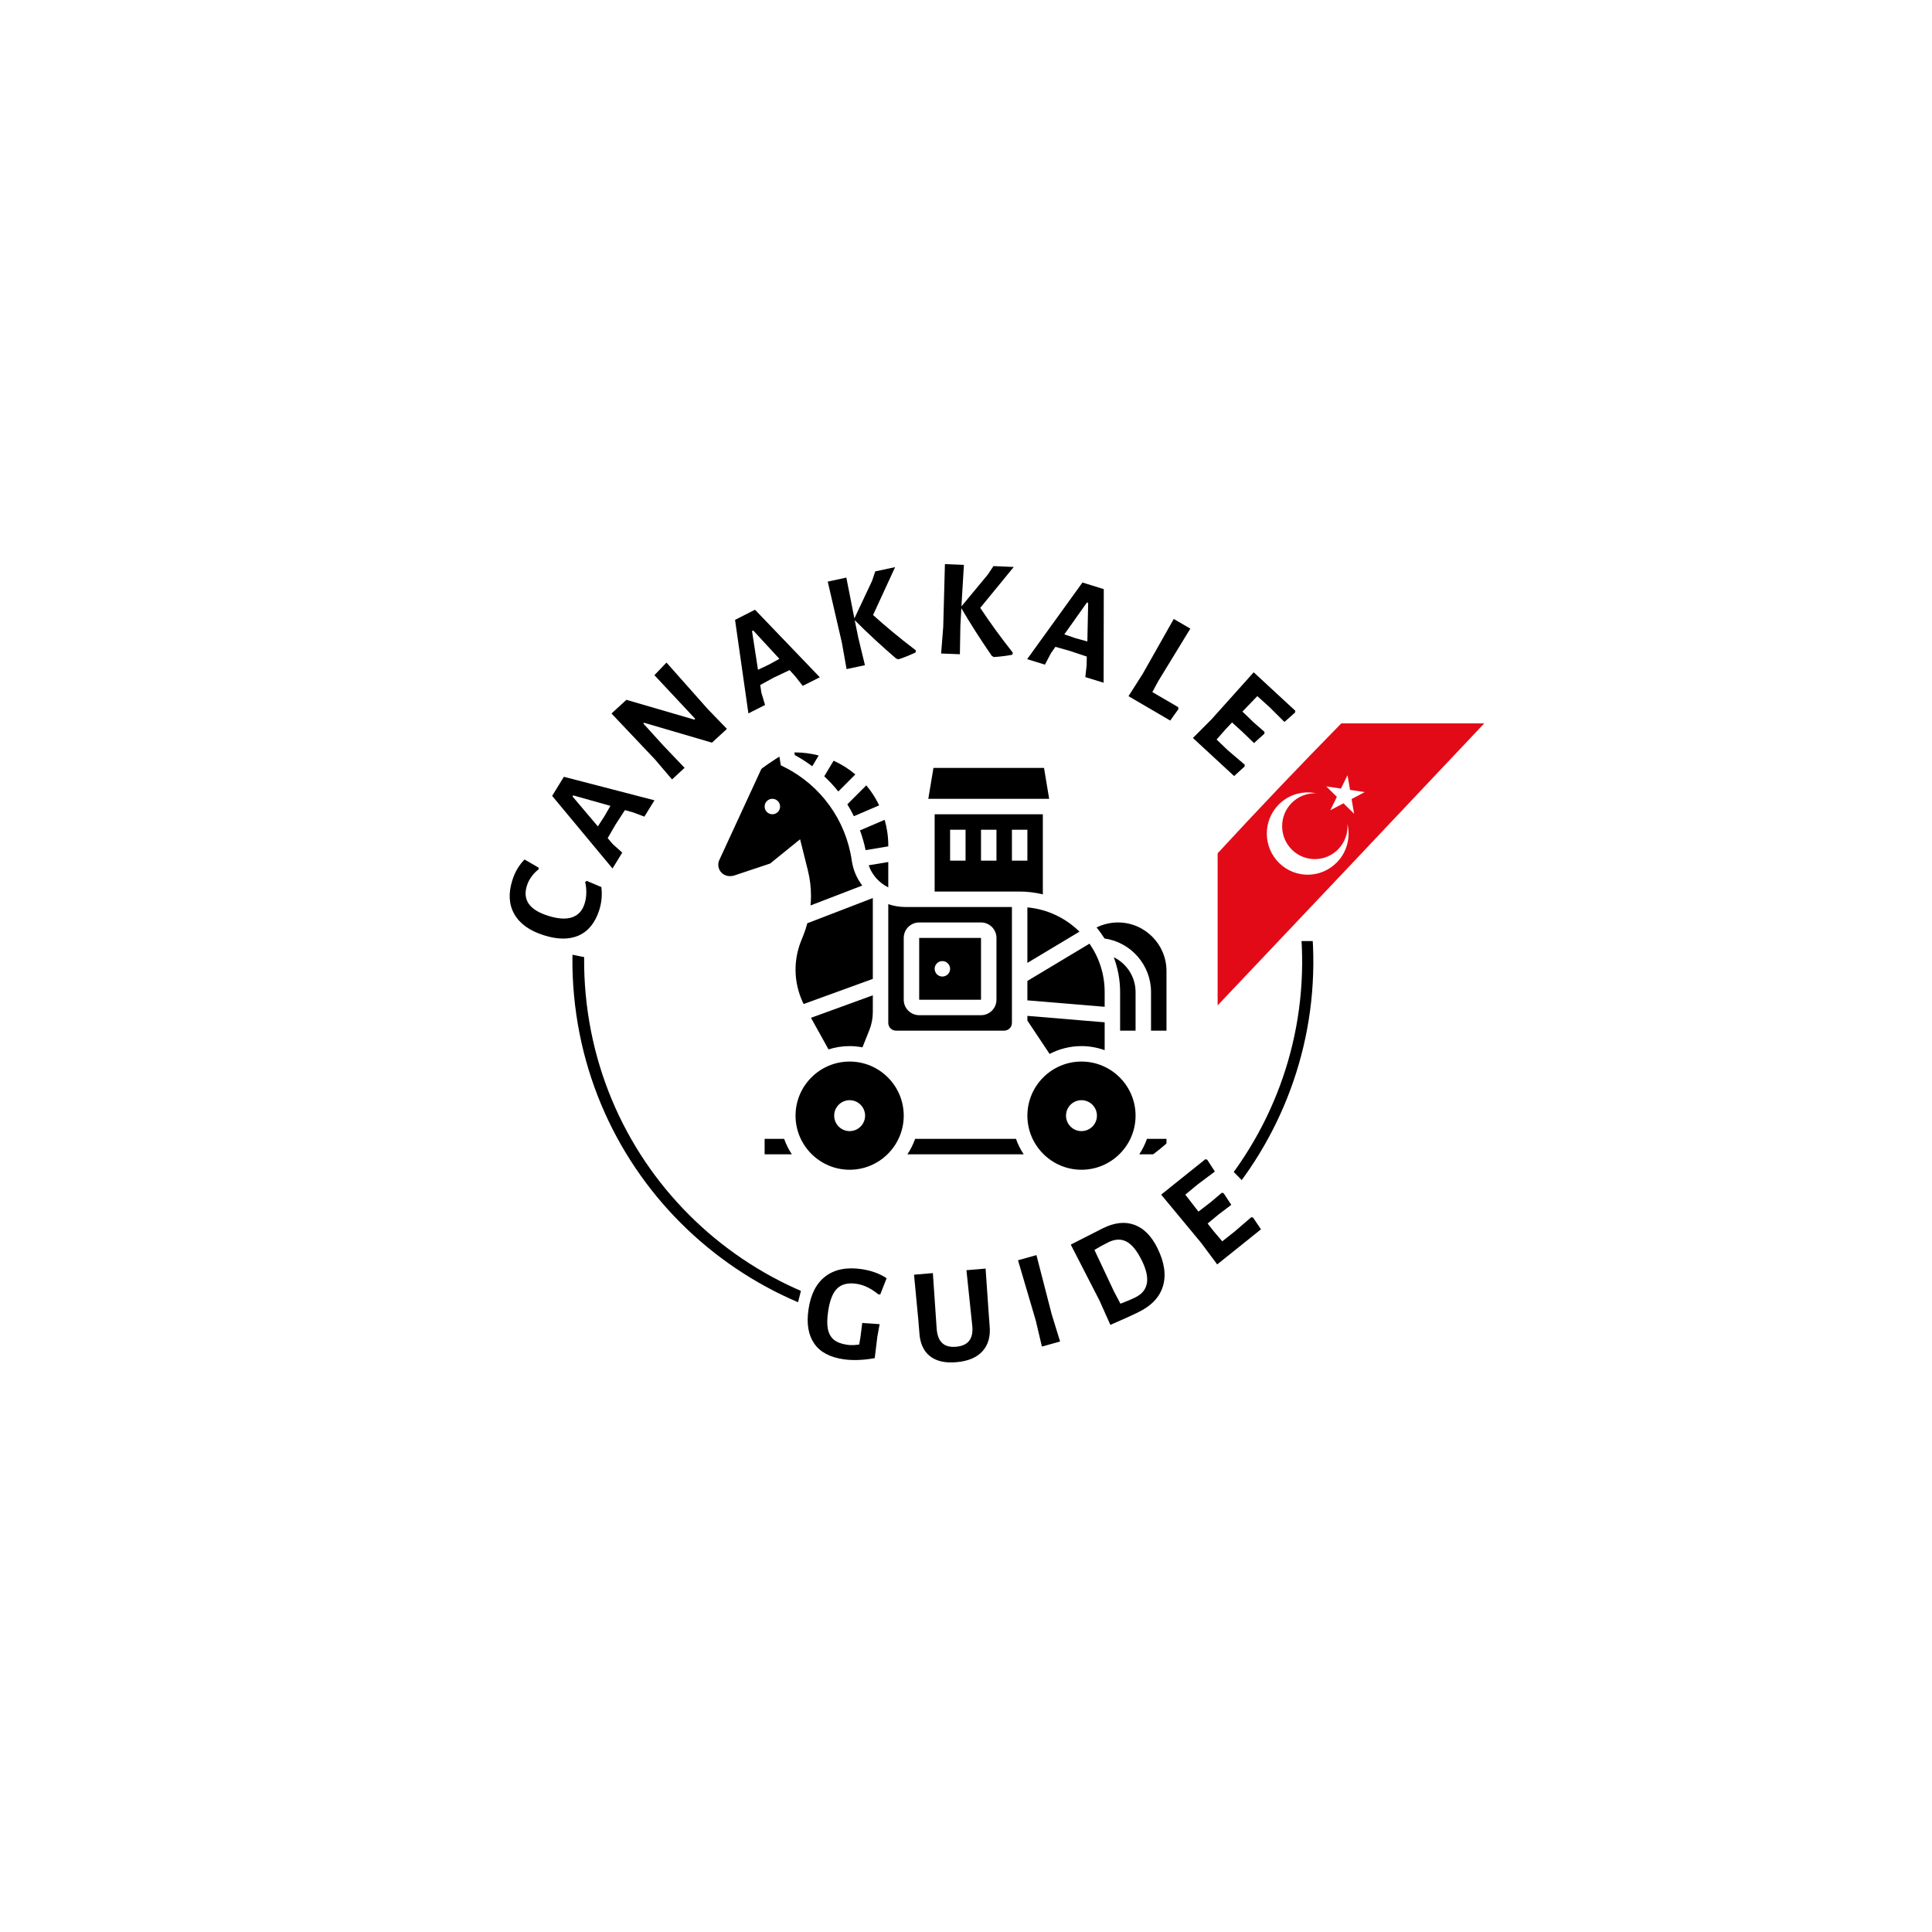 <svg xmlns="http://www.w3.org/2000/svg" xmlns:xlink="http://www.w3.org/1999/xlink" width="500" zoomAndPan="magnify" viewBox="0 0 375 375" height="500" preserveAspectRatio="xMidYMid meet" version="1.0"><defs><g/><clipPath id="c7142844b9"><path d="M 111 114 L 255 114 L 255 259 L 111 259 Z M 111 114 " clip-rule="nonzero"/></clipPath><clipPath id="91f18c91fc"><path d="M 103.109 123.684 L 246.098 106.648 L 263.137 249.637 L 120.148 266.672 Z M 103.109 123.684 " clip-rule="nonzero"/></clipPath><clipPath id="e3a0b2c25b"><path d="M 103.109 123.684 L 245.902 106.672 L 262.914 249.461 L 120.125 266.477 Z M 103.109 123.684 " clip-rule="nonzero"/></clipPath><clipPath id="b0b556c362"><path d="M 174.508 115.18 C 135.074 119.875 106.918 155.648 111.617 195.082 C 116.316 234.512 152.09 262.668 191.52 257.969 C 230.949 253.27 259.105 217.496 254.406 178.066 C 249.711 138.637 213.938 110.48 174.508 115.18 Z M 174.508 115.18 " clip-rule="nonzero"/></clipPath><clipPath id="e561615634"><path d="M 216.387 119.734 L 262.285 119.734 L 262.285 182.746 L 216.387 182.746 Z M 216.387 119.734 " clip-rule="nonzero"/></clipPath><clipPath id="9265a499b8"><path d="M 236.34 140.398 L 288.09 140.398 L 288.09 195.148 L 236.34 195.148 Z M 236.34 140.398 " clip-rule="nonzero"/></clipPath><clipPath id="d18609ab51"><path d="M 139.414 140.078 L 168 140.078 L 168 176 L 139.414 176 Z M 139.414 140.078 " clip-rule="nonzero"/></clipPath><clipPath id="e8ec3c5c7f"><path d="M 199 206 L 221 206 L 221 227.078 L 199 227.078 Z M 199 206 " clip-rule="nonzero"/></clipPath><clipPath id="34d56159d5"><path d="M 212 179 L 226.414 179 L 226.414 201 L 212 201 Z M 212 179 " clip-rule="nonzero"/></clipPath><clipPath id="b3a522c325"><path d="M 221 221 L 226.414 221 L 226.414 225 L 221 225 Z M 221 221 " clip-rule="nonzero"/></clipPath><clipPath id="bb2d57cb6f"><path d="M 154 206 L 176 206 L 176 227.078 L 154 227.078 Z M 154 206 " clip-rule="nonzero"/></clipPath></defs><rect x="-37.5" width="450" fill="#ffffff" y="-37.5" height="450" fill-opacity="1"/><rect x="-37.5" width="450" fill="#ffffff" y="-37.5" height="450" fill-opacity="1"/><g clip-path="url(#c7142844b9)"><g clip-path="url(#91f18c91fc)"><g clip-path="url(#e3a0b2c25b)"><g clip-path="url(#b0b556c362)"><path stroke-linecap="butt" transform="matrix(0.745, -0.089, 0.089, 0.745, 103.111, 123.685)" fill="none" stroke-linejoin="miter" d="M 95.869 0.002 C 42.92 -0.002 -0.001 42.919 -0.001 95.869 C 0.001 148.814 42.922 191.736 95.867 191.734 C 148.812 191.733 191.733 148.811 191.732 95.866 C 191.736 42.922 148.814 0.001 95.869 0.002 Z M 95.869 0.002 " stroke="#000000" stroke-width="6" stroke-opacity="1" stroke-miterlimit="4"/></g></g></g></g><g clip-path="url(#e561615634)"><path fill="#ffffff" d="M 216.387 119.734 L 262.285 119.734 L 262.285 182.664 L 216.387 182.664 Z M 216.387 119.734 " fill-opacity="1" fill-rule="nonzero"/></g><g clip-path="url(#9265a499b8)"><path fill="#e30a17" d="M 273.129 140.406 L 260.352 140.406 C 260.352 140.406 260.312 140.445 260.309 140.445 C 252.195 148.711 244.203 157.105 236.34 165.629 L 236.34 195.145 C 253.605 176.93 270.848 158.691 288.066 140.434 C 288.074 140.426 288.082 140.414 288.094 140.406 Z M 273.129 140.406 " fill-opacity="1" fill-rule="nonzero"/></g><path fill="#ffffff" d="M 259.504 167.371 C 261.477 165.34 262.152 162.516 261.543 159.941 C 261.656 161.691 261.062 163.477 259.754 164.828 C 257.305 167.352 253.285 167.402 250.773 164.938 C 248.266 162.473 248.219 158.426 250.664 155.902 C 251.977 154.551 253.738 153.91 255.477 153.98 C 252.902 153.434 250.117 154.184 248.145 156.215 C 245.082 159.371 245.145 164.43 248.281 167.508 C 251.418 170.59 256.441 170.527 259.5 167.371 Z M 259.504 167.371 " fill-opacity="1" fill-rule="nonzero"/><path fill="#ffffff" d="M 259.488 154.668 L 258.211 157.27 L 260.766 155.922 L 262.828 157.949 L 262.344 155.09 L 264.895 153.738 L 262.043 153.32 L 261.555 150.461 L 260.277 153.062 L 257.426 152.641 Z M 259.488 154.668 " fill-opacity="1" fill-rule="nonzero"/><path fill="#000000" d="M 214.414 192.547 C 214.414 189.062 213.32 185.832 211.469 183.164 L 199.414 190.398 L 199.414 194.168 L 214.414 195.418 Z M 214.414 192.547 " fill-opacity="1" fill-rule="nonzero"/><path fill="#000000" d="M 199.414 186.898 L 209.52 180.836 C 206.871 178.211 203.336 176.48 199.414 176.125 Z M 199.414 186.898 " fill-opacity="1" fill-rule="nonzero"/><path fill="#000000" d="M 202.641 149.047 L 181.184 149.047 L 180.184 155.047 L 203.641 155.047 Z M 202.641 149.047 " fill-opacity="1" fill-rule="nonzero"/><path fill="#000000" d="M 190.414 182.047 L 178.414 182.047 L 178.414 194.047 L 190.414 194.047 Z M 182.914 189.547 C 182.086 189.547 181.414 188.875 181.414 188.047 C 181.414 187.219 182.086 186.547 182.914 186.547 C 183.742 186.547 184.414 187.219 184.414 188.047 C 184.414 188.879 183.742 189.547 182.914 189.547 Z M 182.914 189.547 " fill-opacity="1" fill-rule="nonzero"/><path fill="#000000" d="M 168.016 165.012 L 172.414 164.277 L 172.414 164.047 C 172.414 162.34 172.156 160.691 171.711 159.125 L 166.922 161.176 C 167.375 162.422 167.746 163.699 168.016 165.012 Z M 168.016 165.012 " fill-opacity="1" fill-rule="nonzero"/><path fill="#000000" d="M 172.414 198.547 C 172.414 199.375 173.086 200.047 173.914 200.047 L 194.914 200.047 C 195.738 200.047 196.414 199.375 196.414 198.547 L 196.414 176.047 L 175.711 176.047 C 174.562 176.047 173.457 175.848 172.414 175.5 Z M 175.414 182.047 C 175.414 180.395 176.758 179.047 178.414 179.047 L 190.414 179.047 C 192.066 179.047 193.414 180.395 193.414 182.047 L 193.414 194.047 C 193.414 195.703 192.066 197.047 190.414 197.047 L 178.414 197.047 C 176.758 197.047 175.414 195.703 175.414 194.047 Z M 175.414 182.047 " fill-opacity="1" fill-rule="nonzero"/><path fill="#000000" d="M 172.414 172.242 L 172.414 167.316 L 168.613 167.953 C 169.258 169.848 170.656 171.371 172.414 172.242 Z M 172.414 172.242 " fill-opacity="1" fill-rule="nonzero"/><path fill="#000000" d="M 169.414 174.309 L 156.699 179.203 C 156.488 179.98 156.25 180.75 155.949 181.504 L 155.492 182.637 C 154.777 184.43 154.414 186.316 154.414 188.246 C 154.414 190.547 154.973 192.816 155.98 194.883 L 169.414 190 Z M 169.414 174.309 " fill-opacity="1" fill-rule="nonzero"/><path fill="#000000" d="M 164.914 203.047 C 165.762 203.047 166.594 203.137 167.402 203.289 L 168.73 199.965 C 169.184 198.832 169.414 197.641 169.414 196.422 L 169.414 193.188 L 157.41 197.555 L 160.816 203.688 C 162.109 203.277 163.484 203.047 164.914 203.047 Z M 164.914 203.047 " fill-opacity="1" fill-rule="nonzero"/><path fill="#000000" d="M 209.914 203.047 C 211.492 203.047 213.004 203.336 214.414 203.836 L 214.414 198.43 L 199.414 197.18 L 199.414 198.094 L 203.727 204.566 C 205.582 203.602 207.684 203.047 209.914 203.047 Z M 209.914 203.047 " fill-opacity="1" fill-rule="nonzero"/><path fill="#000000" d="M 202.414 158.047 L 181.414 158.047 L 181.414 173.047 L 197.914 173.047 C 199.465 173.047 200.965 173.25 202.414 173.594 Z M 187.414 167.047 L 184.414 167.047 L 184.414 161.047 L 187.414 161.047 Z M 193.414 167.047 L 190.414 167.047 L 190.414 161.047 L 193.414 161.047 Z M 199.414 167.047 L 196.414 167.047 L 196.414 161.047 L 199.414 161.047 Z M 199.414 167.047 " fill-opacity="1" fill-rule="nonzero"/><path fill="#000000" d="M 165.738 158.422 L 170.645 156.32 C 169.973 154.918 169.141 153.609 168.145 152.438 L 164.465 156.121 C 164.93 156.863 165.348 157.633 165.738 158.422 Z M 165.738 158.422 " fill-opacity="1" fill-rule="nonzero"/><g clip-path="url(#d18609ab51)"><path fill="#000000" d="M 155.297 162.902 L 156.801 168.914 C 157.207 170.539 157.414 172.211 157.414 173.887 C 157.414 174.512 157.383 175.129 157.324 175.746 L 167.367 171.883 C 166.312 170.5 165.586 168.852 165.328 167.043 C 164.207 159.215 159.316 152.426 152.242 148.891 L 151.559 148.547 L 150.18 140.273 C 150.137 140.012 149.691 140.012 149.645 140.273 L 148.273 148.176 L 139.613 166.941 C 139.48 167.23 139.414 167.539 139.414 167.859 C 139.414 169.066 140.395 170.047 141.602 170.047 L 141.816 170.047 C 142.051 170.047 142.281 170.012 142.504 169.938 L 149.488 167.609 Z M 148.414 156.547 C 148.414 155.719 149.086 155.047 149.914 155.047 C 150.742 155.047 151.414 155.719 151.414 156.547 C 151.414 157.375 150.742 158.047 149.914 158.047 C 149.086 158.047 148.414 157.379 148.414 156.547 Z M 148.414 156.547 " fill-opacity="1" fill-rule="nonzero"/></g><g clip-path="url(#e8ec3c5c7f)"><path fill="#000000" d="M 209.914 206.047 C 204.125 206.047 199.414 210.758 199.414 216.547 C 199.414 222.336 204.125 227.047 209.914 227.047 C 215.703 227.047 220.414 222.336 220.414 216.547 C 220.414 210.758 215.703 206.047 209.914 206.047 Z M 209.914 219.547 C 208.254 219.547 206.914 218.207 206.914 216.547 C 206.914 214.891 208.254 213.547 209.914 213.547 C 211.57 213.547 212.914 214.891 212.914 216.547 C 212.914 218.207 211.57 219.547 209.914 219.547 Z M 209.914 219.547 " fill-opacity="1" fill-rule="nonzero"/></g><path fill="#000000" d="M 177.625 221.047 C 177.246 222.113 176.75 223.125 176.129 224.047 L 198.695 224.047 C 198.078 223.125 197.578 222.113 197.199 221.047 Z M 177.625 221.047 " fill-opacity="1" fill-rule="nonzero"/><path fill="#000000" d="M 216.184 185.801 C 216.965 187.91 217.414 190.176 217.414 192.547 L 217.414 200.047 L 220.414 200.047 L 220.414 192.547 C 220.414 189.605 218.691 187.023 216.184 185.801 Z M 216.184 185.801 " fill-opacity="1" fill-rule="nonzero"/><g clip-path="url(#34d56159d5)"><path fill="#000000" d="M 216.992 179.047 C 215.559 179.047 214.121 179.387 212.836 180.02 C 213.402 180.695 213.914 181.414 214.387 182.16 C 219.504 182.883 223.414 187.301 223.414 192.547 L 223.414 200.047 L 226.414 200.047 L 226.414 188.469 C 226.414 183.273 222.188 179.047 216.992 179.047 Z M 216.992 179.047 " fill-opacity="1" fill-rule="nonzero"/></g><g clip-path="url(#b3a522c325)"><path fill="#000000" d="M 221.129 224.047 L 226.414 224.047 L 226.414 221.047 L 222.625 221.047 C 222.246 222.113 221.75 223.125 221.129 224.047 Z M 221.129 224.047 " fill-opacity="1" fill-rule="nonzero"/></g><g clip-path="url(#bb2d57cb6f)"><path fill="#000000" d="M 164.914 206.047 C 159.125 206.047 154.414 210.758 154.414 216.547 C 154.414 222.336 159.125 227.047 164.914 227.047 C 170.703 227.047 175.414 222.336 175.414 216.547 C 175.414 210.758 170.703 206.047 164.914 206.047 Z M 164.914 219.547 C 163.254 219.547 161.914 218.207 161.914 216.547 C 161.914 214.891 163.254 213.547 164.914 213.547 C 166.57 213.547 167.914 214.891 167.914 216.547 C 167.914 218.207 166.57 219.547 164.914 219.547 Z M 164.914 219.547 " fill-opacity="1" fill-rule="nonzero"/></g><path fill="#000000" d="M 157.656 148.73 L 158.91 146.641 C 157.469 146.266 155.969 146.047 154.414 146.047 L 154.184 146.047 L 154.27 146.562 C 155.461 147.203 156.586 147.934 157.656 148.73 Z M 157.656 148.73 " fill-opacity="1" fill-rule="nonzero"/><path fill="#000000" d="M 166.023 150.316 C 164.754 149.242 163.332 148.348 161.801 147.652 L 159.984 150.68 C 160.965 151.598 161.883 152.578 162.715 153.629 Z M 166.023 150.316 " fill-opacity="1" fill-rule="nonzero"/><path fill="#000000" d="M 143.773 149.918 L 144.113 150.035 L 145.469 147.102 L 145.641 146.047 L 144.402 146.047 C 143.305 146.047 142.414 146.941 142.414 148.035 C 142.414 148.891 142.961 149.648 143.773 149.918 Z M 143.773 149.918 " fill-opacity="1" fill-rule="nonzero"/><path fill="#000000" d="M 148.414 221.047 L 148.414 224.047 L 153.695 224.047 C 153.078 223.125 152.578 222.113 152.199 221.047 Z M 148.414 221.047 " fill-opacity="1" fill-rule="nonzero"/><path fill="#ffffff" d="M 89.656 180.969 C 90.105 178.758 90.629 176.562 91.23 174.391 C 91.832 172.215 92.508 170.062 93.258 167.934 C 94.008 165.805 94.832 163.707 95.73 161.633 C 96.625 159.562 97.594 157.527 98.633 155.523 C 99.668 153.52 100.777 151.555 101.953 149.625 C 103.125 147.699 104.367 145.816 105.676 143.977 C 106.98 142.137 108.348 140.344 109.781 138.598 C 111.211 136.852 112.699 135.16 114.25 133.52 C 115.797 131.875 117.402 130.293 119.062 128.762 C 120.723 127.23 122.43 125.762 124.191 124.352 C 125.953 122.941 127.762 121.594 129.617 120.309 C 131.473 119.023 133.371 117.805 135.312 116.648 C 137.25 115.496 139.23 114.414 141.246 113.398 C 143.262 112.383 145.309 111.438 147.391 110.566 C 149.473 109.691 151.578 108.895 153.715 108.168 C 155.852 107.441 158.012 106.793 160.195 106.215 C 162.379 105.641 164.578 105.141 166.793 104.719 C 169.012 104.297 171.238 103.949 173.48 103.684 C 175.723 103.414 177.969 103.227 180.223 103.113 C 182.477 103.004 184.73 102.973 186.988 103.016 C 189.246 103.062 191.496 103.188 193.746 103.391 C 195.992 103.594 198.23 103.871 200.457 104.23 C 202.688 104.59 204.898 105.023 207.098 105.535 C 209.297 106.047 211.473 106.637 213.629 107.301 C 215.785 107.965 217.918 108.703 220.023 109.516 C 222.129 110.328 224.203 111.211 226.25 112.168 C 228.293 113.125 230.301 114.148 232.273 115.246 C 234.246 116.344 236.18 117.508 238.07 118.738 C 239.961 119.969 241.809 121.262 243.609 122.621 C 245.41 123.98 247.164 125.402 248.867 126.883 C 250.57 128.363 252.219 129.902 253.812 131.496 C 255.41 133.094 256.949 134.742 258.43 136.445 L 232.703 158.816 C 230.777 156.602 228.707 154.531 226.492 152.605 C 224.277 150.68 221.938 148.914 219.477 147.316 C 217.016 145.715 214.457 144.293 211.797 143.047 C 209.141 141.805 206.406 140.75 203.602 139.887 C 200.797 139.023 197.945 138.359 195.047 137.891 C 192.148 137.426 189.23 137.164 186.297 137.102 C 183.363 137.043 180.438 137.188 177.523 137.535 C 174.605 137.883 171.73 138.434 168.891 139.18 C 166.055 139.93 163.281 140.871 160.574 142.008 C 157.867 143.141 155.25 144.461 152.727 145.961 C 150.203 147.457 147.797 149.125 145.504 150.961 C 143.215 152.797 141.062 154.781 139.047 156.918 C 137.031 159.051 135.176 161.316 133.477 163.711 C 131.777 166.105 130.254 168.605 128.902 171.211 C 127.551 173.816 126.387 176.504 125.41 179.273 C 124.434 182.039 123.656 184.863 123.07 187.738 Z M 89.656 180.969 " fill-opacity="1" fill-rule="nonzero"/><g fill="#000000" fill-opacity="1"><g transform="translate(113.471, 184.816)"><g><path d="M -14.031 -13.938 C -13.531 -15.551 -12.738 -16.898 -11.656 -17.984 L -8.953 -16.422 L -8.906 -16.094 C -9.438 -15.695 -9.898 -15.223 -10.297 -14.672 C -10.703 -14.129 -11.004 -13.535 -11.203 -12.891 C -12.066 -10.148 -10.707 -8.211 -7.125 -7.078 C -5.188 -6.461 -3.617 -6.359 -2.422 -6.766 C -1.234 -7.172 -0.426 -8.055 0 -9.422 C 0.207 -10.055 0.316 -10.75 0.328 -11.5 C 0.348 -12.25 0.273 -12.945 0.109 -13.594 L 0.391 -13.844 L 3.25 -12.641 C 3.438 -11.129 3.305 -9.656 2.859 -8.219 C 2.078 -5.758 0.766 -4.109 -1.078 -3.266 C -2.93 -2.422 -5.207 -2.426 -7.906 -3.281 C -10.656 -4.145 -12.562 -5.504 -13.625 -7.359 C -14.695 -9.223 -14.832 -11.414 -14.031 -13.938 Z M -14.031 -13.938 "/></g></g></g><g fill="#000000" fill-opacity="1"><g transform="translate(118.778, 168.76)"><g><path d="M 8.25 -13.422 L 6.297 -10.25 L 4.141 -11.062 L 2.516 -11.516 L 0.672 -8.672 L -0.828 -6.078 L 0.156 -4.922 L 2 -3.266 L 0.109 -0.188 L -11.609 -14.281 L -9.328 -17.984 Z M -0.297 -12.344 L -7.516 -14.375 L -7.656 -14.172 L -2.734 -8.359 L -1.469 -10.312 Z M -0.297 -12.344 "/></g></g></g><g fill="#000000" fill-opacity="1"><g transform="translate(128.894, 152.71)"><g><path d="M 8.484 -15.078 L 12.203 -11.234 L 9.297 -8.562 L -3.875 -12.422 L -4.031 -12.281 L -0.141 -8 L 3.984 -3.672 L 1.547 -1.422 L -1.781 -5.328 L -10.203 -14.219 L -7.312 -16.875 L 5.875 -13.031 L 6.047 -13.188 L -1.875 -21.656 L 0.469 -24.109 Z M 8.484 -15.078 "/></g></g></g><g fill="#000000" fill-opacity="1"><g transform="translate(145.077, 138.566)"><g><path d="M 14.047 -7.109 L 10.734 -5.438 L 9.312 -7.25 L 8.188 -8.5 L 5.109 -7.047 L 2.484 -5.609 L 2.703 -4.125 L 3.422 -1.734 L 0.188 -0.094 L -2.406 -18.25 L 1.469 -20.219 Z M 6.203 -10.688 L 1.125 -16.188 L 0.891 -16.078 L 2.047 -8.562 L 4.156 -9.562 Z M 6.203 -10.688 "/></g></g></g><g fill="#000000" fill-opacity="1"><g transform="translate(162.258, 130.313)"><g><path d="M 7.203 -10.938 C 9.641 -8.727 12.398 -6.445 15.484 -4.094 L 15.5 -3.703 C 14.562 -3.234 13.445 -2.781 12.156 -2.344 L 11.703 -2.469 C 8.742 -5.02 6.055 -7.508 3.641 -9.938 L 4.328 -6.562 L 5.625 -1.203 L 2.062 -0.438 L 1.156 -5.547 L -1.594 -17.422 L 2.016 -18.203 L 3.578 -10.281 L 7.016 -17.578 L 7.625 -19.406 L 11.484 -20.234 Z M 7.203 -10.938 "/></g></g></g><g fill="#000000" fill-opacity="1"><g transform="translate(180.564, 126.752)"><g><path d="M 9.703 -8.766 C 11.516 -6.016 13.617 -3.117 16.016 -0.078 L 15.938 0.328 C 14.914 0.535 13.719 0.688 12.344 0.781 L 11.938 0.547 C 9.719 -2.672 7.75 -5.754 6.031 -8.703 L 5.844 -5.266 L 5.75 0.234 L 2.109 0.094 L 2.516 -5.078 L 2.844 -17.266 L 6.531 -17.109 L 6.047 -9.047 L 11.188 -15.25 L 12.266 -16.875 L 16.203 -16.703 Z M 9.703 -8.766 "/></g></g></g><g fill="#000000" fill-opacity="1"><g transform="translate(199.165, 127.879)"><g><path d="M 15.047 4.641 L 11.5 3.547 L 11.75 1.234 L 11.781 -0.438 L 8.562 -1.516 L 5.688 -2.328 L 4.812 -1.078 L 3.656 1.125 L 0.203 0.062 L 10.938 -14.812 L 15.078 -13.531 Z M 11.891 -3.375 L 12.047 -10.859 L 11.812 -10.938 L 7.422 -4.75 L 9.609 -4 Z M 11.891 -3.375 "/></g></g></g><g fill="#000000" fill-opacity="1"><g transform="translate(217.324, 134.11)"><g><path d="M 11.406 3.531 L 9.812 5.75 L 1.719 1.016 L 4.5 -3.359 L 10.5 -13.969 L 13.719 -12.094 L 7.531 -1.969 L 6.344 0.219 L 11.375 3.156 Z M 11.406 3.531 "/></g></g></g><g fill="#000000" fill-opacity="1"><g transform="translate(229.998, 141.805)"><g><path d="M 11.609 6.625 L 11.562 6.984 L 9.547 8.828 L 1.547 1.438 L 5.203 -2.234 L 13.344 -11.312 L 21.422 -3.844 L 21.375 -3.5 L 19.312 -1.672 L 16.375 -4.594 L 14.047 -6.688 L 11.156 -3.688 L 13.312 -1.609 L 15.438 0.25 L 15.422 0.609 L 13.406 2.422 L 11.203 0.297 L 9.141 -1.578 L 7.859 -0.219 L 6.141 1.734 L 8.344 3.844 Z M 11.609 6.625 "/></g></g></g><path fill="#ffffff" d="M 254.629 242.93 C 252.949 244.578 251.215 246.172 249.434 247.711 C 247.648 249.25 245.82 250.73 243.941 252.148 C 242.062 253.57 240.145 254.93 238.176 256.23 C 236.211 257.527 234.207 258.762 232.164 259.93 C 230.121 261.102 228.039 262.203 225.926 263.238 C 223.812 264.277 221.664 265.242 219.488 266.145 C 217.312 267.043 215.109 267.871 212.879 268.629 C 210.648 269.387 208.398 270.07 206.125 270.684 C 203.852 271.301 201.559 271.84 199.25 272.305 C 196.941 272.773 194.621 273.164 192.289 273.484 C 189.957 273.801 187.613 274.043 185.266 274.211 C 182.914 274.379 180.562 274.473 178.207 274.492 C 175.855 274.508 173.5 274.449 171.148 274.316 C 168.797 274.184 166.453 273.977 164.117 273.691 C 161.777 273.41 159.453 273.051 157.137 272.617 C 154.82 272.184 152.523 271.68 150.242 271.098 L 158.742 237.637 C 161.879 238.434 165.059 239.027 168.273 239.418 C 171.488 239.809 174.715 239.992 177.953 239.969 C 181.191 239.941 184.414 239.711 187.625 239.273 C 190.836 238.836 194.004 238.195 197.129 237.352 C 200.258 236.508 203.316 235.469 206.309 234.23 C 209.305 232.996 212.207 231.574 215.016 229.965 C 217.828 228.355 220.523 226.574 223.105 224.621 C 225.691 222.664 228.137 220.555 230.449 218.285 Z M 254.629 242.93 " fill-opacity="1" fill-rule="nonzero"/><g fill="#000000" fill-opacity="1"><g transform="translate(154.986, 262.318)"><g><path d="M 12.234 -15.984 C 14.098 -15.711 15.723 -15.125 17.109 -14.219 L 15.875 -11.078 L 15.531 -11.078 C 14.727 -11.703 14 -12.172 13.344 -12.484 C 12.695 -12.805 11.984 -13.023 11.203 -13.141 C 9.617 -13.367 8.391 -13.066 7.516 -12.234 C 6.648 -11.398 6.062 -9.906 5.75 -7.75 C 5.539 -6.332 5.531 -5.176 5.719 -4.281 C 5.914 -3.395 6.316 -2.711 6.922 -2.234 C 7.523 -1.766 8.367 -1.453 9.453 -1.297 C 9.828 -1.242 10.18 -1.223 10.516 -1.234 C 10.859 -1.242 11.281 -1.281 11.781 -1.344 L 12.031 -2.797 L 12.375 -5.531 L 15.75 -5.297 L 15.312 -2.906 L 14.797 1.297 C 12.555 1.703 10.539 1.773 8.75 1.516 C 6.082 1.129 4.18 0.109 3.047 -1.547 C 1.91 -3.203 1.539 -5.395 1.938 -8.125 C 2.363 -11.094 3.469 -13.25 5.25 -14.594 C 7.031 -15.938 9.359 -16.398 12.234 -15.984 Z M 12.234 -15.984 "/></g></g></g><g fill="#000000" fill-opacity="1"><g transform="translate(177.257, 264.872)"><g><path d="M 14.656 -9.828 L 14.828 -7.547 C 15.023 -5.484 14.562 -3.832 13.438 -2.594 C 12.312 -1.363 10.613 -0.656 8.344 -0.469 C 6.156 -0.281 4.441 -0.68 3.203 -1.672 C 1.973 -2.672 1.301 -4.195 1.188 -6.25 L 0.984 -8.734 L 0.156 -17.453 L 3.812 -17.766 L 4.547 -7.016 C 4.641 -5.711 5 -4.77 5.625 -4.188 C 6.25 -3.602 7.145 -3.363 8.312 -3.469 C 10.633 -3.664 11.688 -4.988 11.469 -7.438 L 10.328 -18.328 L 14.047 -18.641 Z M 14.656 -9.828 "/></g></g></g><g fill="#000000" fill-opacity="1"><g transform="translate(200.203, 261.928)"><g><path d="M 3.938 -6.797 L 5.562 -1.547 L 2.031 -0.562 L 0.844 -5.594 L -2.609 -17.312 L 0.969 -18.312 Z M 3.938 -6.797 "/></g></g></g><g fill="#000000" fill-opacity="1"><g transform="translate(213.631, 258.093)"><g><path d="M 0.438 -19.688 C 2.688 -20.801 4.723 -21.023 6.547 -20.359 C 8.379 -19.691 9.875 -18.18 11.031 -15.828 C 12.383 -13.078 12.742 -10.633 12.109 -8.5 C 11.484 -6.363 9.914 -4.676 7.406 -3.438 C 6.645 -3.062 5.727 -2.633 4.656 -2.156 C 3.594 -1.676 2.672 -1.27 1.891 -0.938 L -0.219 -5.656 L -5.797 -16.516 Z M 6.734 -6.266 C 9.305 -7.535 9.727 -9.922 8 -13.422 C 7.07 -15.316 6.082 -16.539 5.031 -17.094 C 3.977 -17.656 2.789 -17.609 1.469 -16.953 C 0.613 -16.535 -0.273 -16.047 -1.203 -15.484 L 2.594 -7.422 L 3.844 -5.047 C 5.031 -5.492 5.992 -5.898 6.734 -6.266 Z M 6.734 -6.266 "/></g></g></g><g fill="#000000" fill-opacity="1"><g transform="translate(234.616, 246.752)"><g><path d="M 8.266 -10.5 L 8.609 -10.406 L 10.141 -8.141 L 1.641 -1.328 L -1.438 -5.469 L -9.234 -14.875 L -0.656 -21.75 L -0.297 -21.656 L 1.188 -19.359 L -2.125 -16.875 L -4.547 -14.875 L -2 -11.578 L 0.375 -13.406 L 2.531 -15.234 L 2.875 -15.172 L 4.375 -12.891 L 1.938 -11.047 L -0.219 -9.266 L 0.938 -7.797 L 2.625 -5.812 L 5.016 -7.703 Z M 8.266 -10.5 "/></g></g></g></svg>